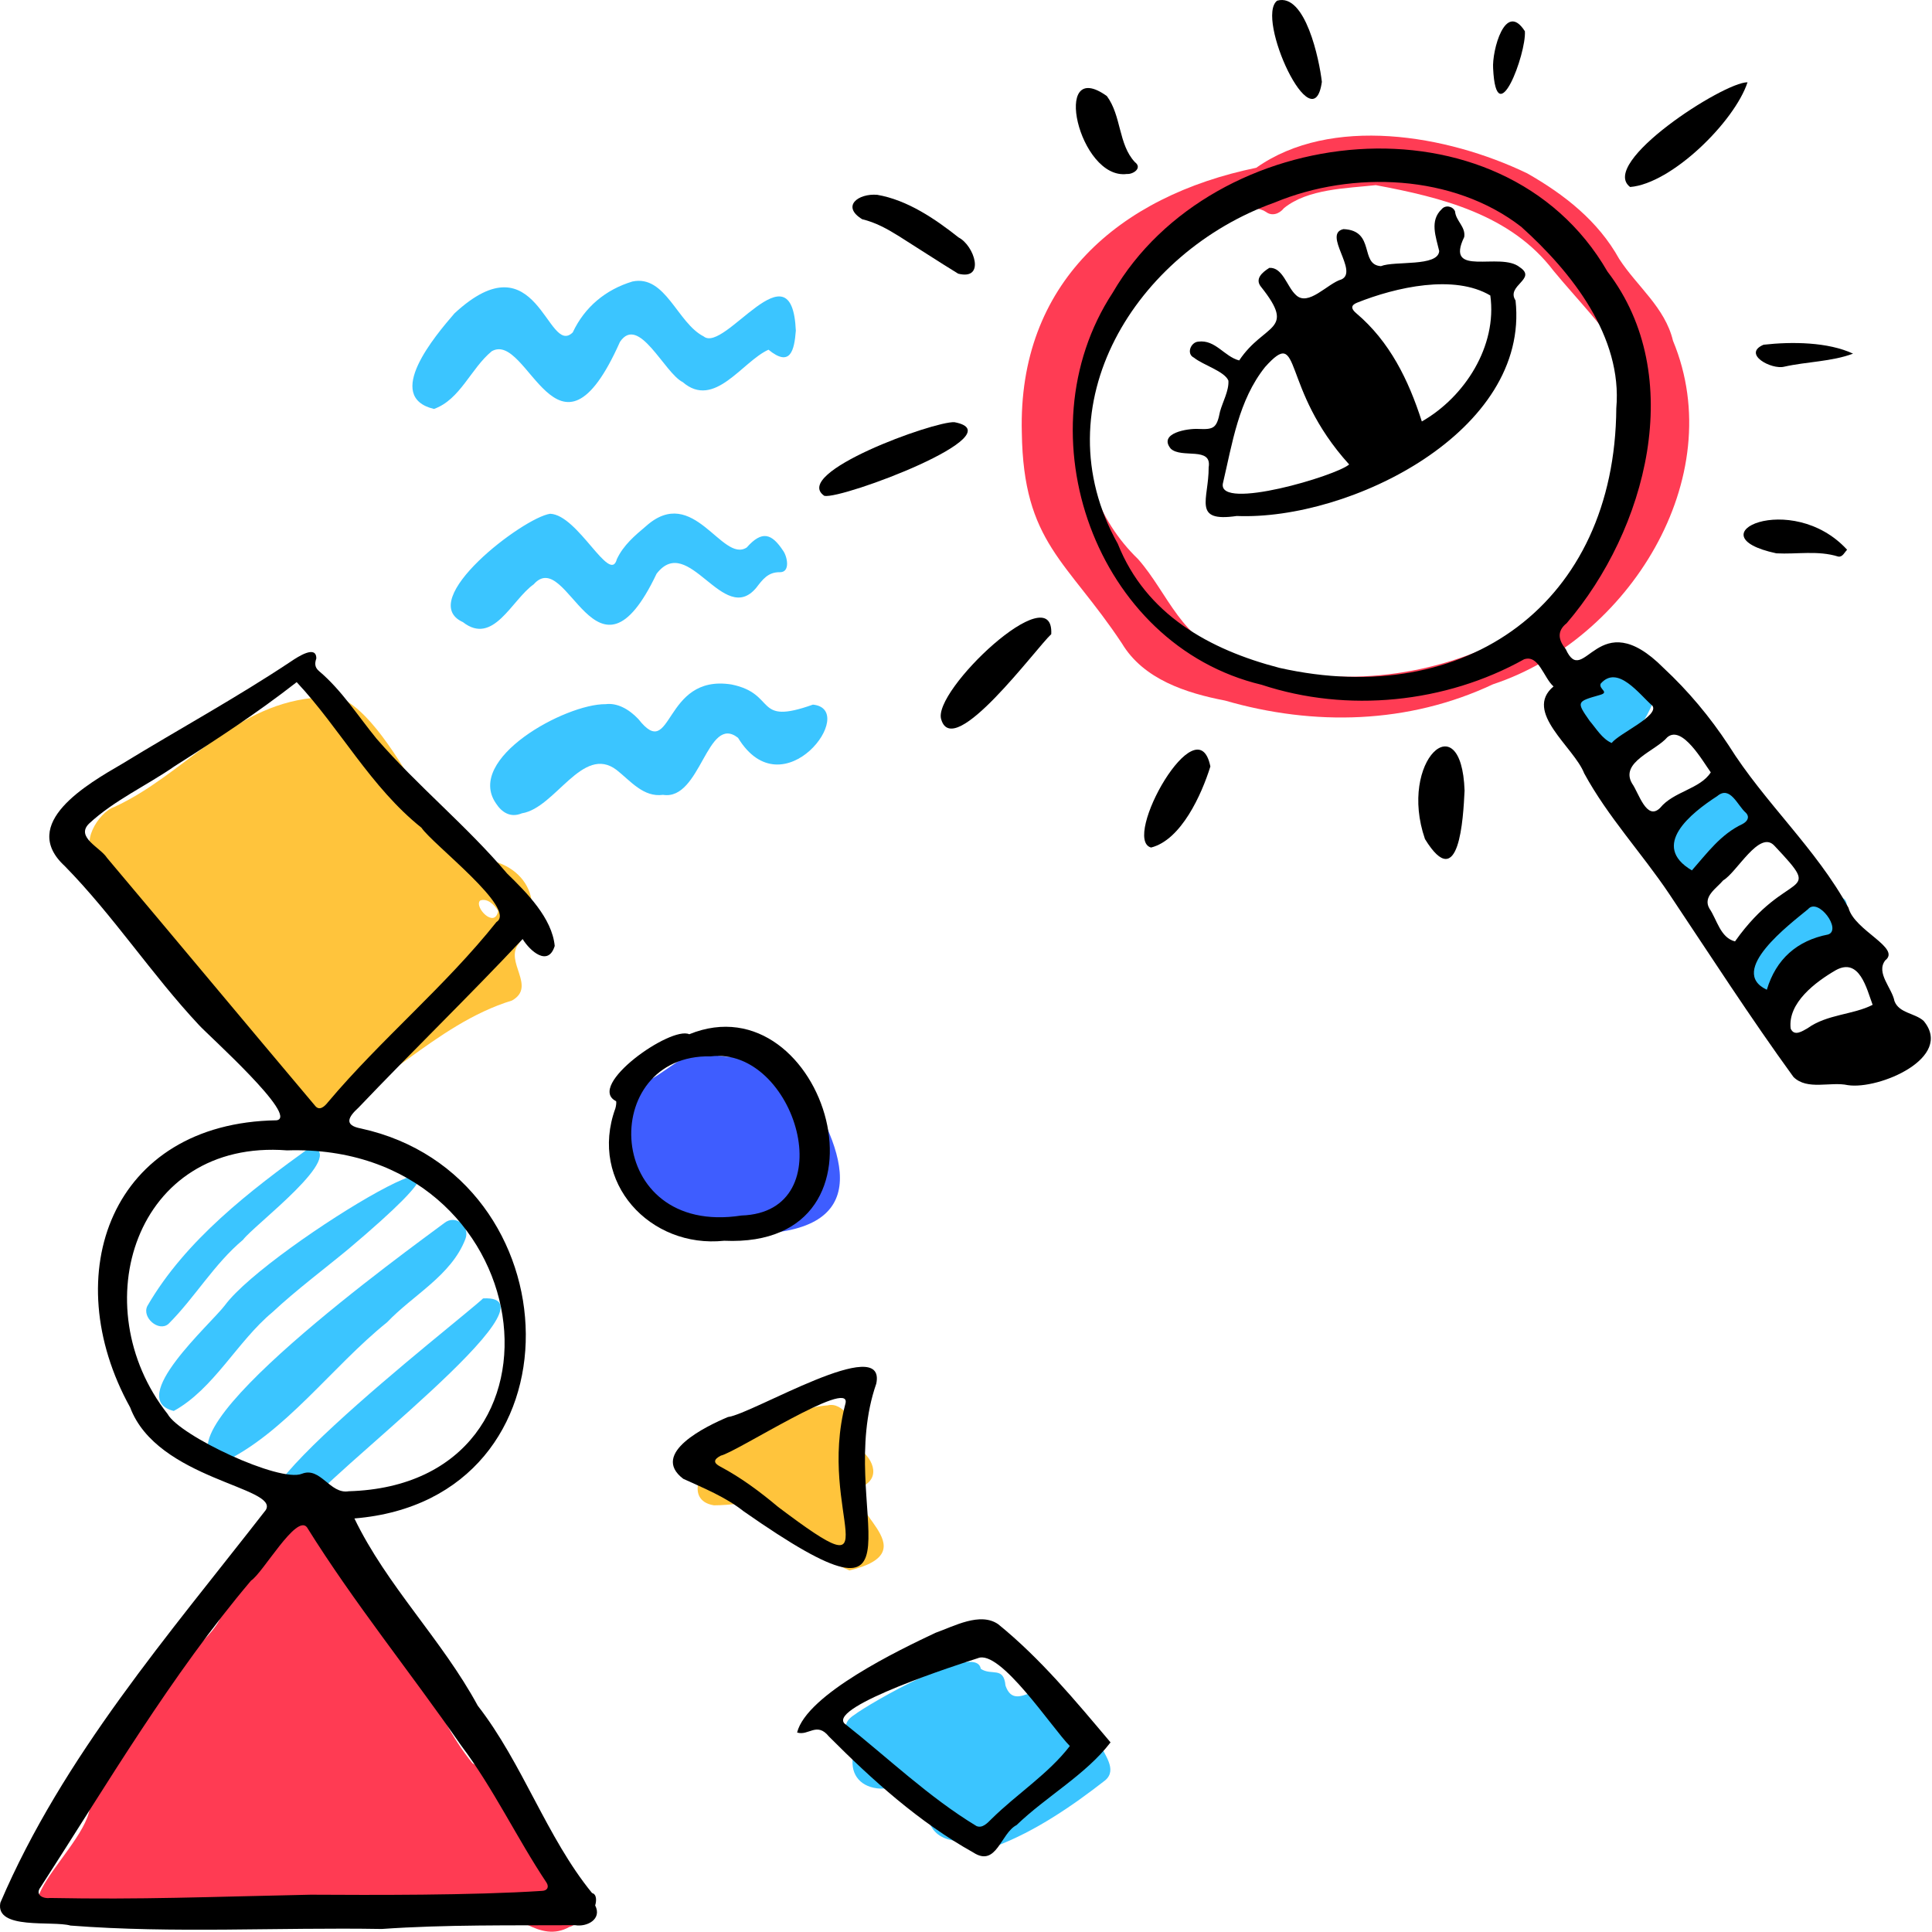 <svg viewBox="0 0 1040 1040" xmlns="http://www.w3.org/2000/svg" overflow="visible" xmlns:xlink="http://www.w3.org/1999/xlink" width="1040px" height="1040px"><g id="Master/Composition/Color Comp" stroke="none" stroke-width="1" fill="none" fill-rule="evenodd"><g id="Color/Bottom" transform="scale(1 1)"><g id="Color/Bottom/Balance" stroke="none" stroke-width="1" fill="none" fill-rule="evenodd"><g id="Color" transform="translate(20, 373)"><path d="M144.415,439.017 C159.676,448.476 166.534,467.588 178.374,480.815 C202.464,509.191 211.324,547.77 234.322,576.15 C247.774,583.891 252.254,600.342 263.008,611.037 C269.013,618.11 302.076,660.596 286.486,664.289 C270.425,673.285 256.923,655.834 241.841,653.064 C201.537,653.734 161.451,647.959 121.138,648.538 C86.227,648.047 52.215,656.095 17.562,659.536 C-32.275,660.982 41.351,611.069 26.36,592.523 C8.551,557.661 83.11,526.134 97.912,499.466 C104.445,482.336 124.891,471.176 127.711,453.703 C126.376,444.455 138.787,443.593 144.415,439.017" id="Fill-1" fill="#FF3B53"/><path d="M248.163,117.398 C246.226,114.002 242.19,110.261 238.432,111.78 C235.03,115.131 246.285,127.171 248.163,117.398 M143.126,230.02 C119.723,218.274 109.735,186.906 95.757,165.422 C81.755,138.044 59.58,116.488 39.951,92.91 C38.048,90.171 36.234,87.587 32.312,87.62 C22.229,82.365 32.721,64.307 41.562,61.376 C78.964,44.159 104.5,7.352 148.003,2.745 C181.995,-13.641 217.558,90.773 231.881,89.375 C259.94,87.328 276.934,111.175 259.166,135.121 C251.435,144.739 268.946,158.029 255.634,165.565 C213.192,178.61 184.323,216.238 143.126,230.02" id="Fill-3" fill="#FFC43C"/><path d="M317.016,250.454 C317.773,246.361 317.989,242.795 313.391,240.215 C304.836,228.356 321.516,214.22 330.703,207.783 C341.03,202.183 352.319,189.643 364.847,194.928 C380.625,198.597 398.566,190.901 410.07,206.62 C436.349,247.924 450.79,290.279 384.592,291.232 C349.295,294.396 318.598,294.097 317.016,250.454" id="Fill-6" fill="#3E5DFF"/><path d="M516.277,620.749 C504.079,616.237 486.622,622.522 480.46,608.603 C476.976,600.78 468.677,598.031 464.551,591.145 C461.669,588.585 455.762,590.238 452.064,589.664 C442.332,588.409 437.199,581.214 439.405,571.301 C440.04,562.662 429.672,556.675 439.844,550.142 C447.207,544.415 505.645,510.49 507.947,525.309 C513.797,529.261 520.282,523.787 521.259,534.344 C526.837,550.617 542.626,525.782 550.17,541.849 C559.941,549.003 553.372,567.084 567.963,563.507 C569.35,563.66 571.509,564.16 571.864,565.074 C574.107,571.291 581.769,579.491 574.947,585.333 C557.234,599.177 537.256,612.77 516.277,620.749" id="Fill-8" fill="#3BC5FF"/><path d="M437.246,472.372 C421.083,464.903 399.909,456.831 395.077,437.774 C394.847,436.583 392.639,435.027 391.286,434.965 C382.362,435.649 373.304,437.317 364.303,437.319 C347.74,434.615 357.891,414.218 368.183,409.642 C387.547,400.935 403.752,385.008 425.518,383.526 C433.459,381.331 442.173,393.785 437.991,400.779 C436.724,402.762 436.172,404.522 439.579,405.415 C447.728,408.68 455.195,420.626 445.533,426.451 C428.958,437.889 482.073,461.528 437.246,472.372" id="Fill-10" fill="#FFC43C"/><path d="M99.269,414.551 C57.691,401.942 202.093,298.162 219.143,285.377 C225.179,280.466 233.356,287.064 230.455,294.147 C222.829,313.684 202.341,324.083 188.376,338.78 C158.739,362.566 133.248,398.771 99.269,414.551" id="Fill-12" fill="#3BC5FF"/><path d="M73.538,386.527 C47.612,380.229 93.398,339.755 101.059,329.646 C124.649,297.606 274.838,208.901 167.632,299.298 C153.93,310.63 139.618,321.298 126.629,333.39 C107.679,349.144 95.121,374.632 73.538,386.527" id="Fill-14" fill="#3BC5FF"/><path d="M144.415,439.017 C69.2,459.816 229.208,336.492 240.045,325.93 C285.733,323.522 150.976,424.151 144.415,439.017" id="Fill-16" fill="#3BC5FF"/><path d="M147.333,244.332 C168.005,248.198 116.507,286.624 110.846,294.365 C95.189,307.463 84.87,325.529 70.674,339.669 C65.428,344.194 56.138,336.132 59.364,329.95 C79.885,294.525 114.725,267.806 147.333,244.332" id="Fill-18" fill="#3BC5FF"/></g><g id="Ink" transform="translate(0, 350)" fill="#000"><path d="M159.704,17.196 C138.704,33.597 116.548,48.122 94.036,62.422 C78.879,72.945 61.558,80.71 47.977,93.311 C40.459,100.645 54.062,106.183 57.607,111.8 C95.039,156.196 132.145,200.794 169.537,245.138 C171.876,248.207 174.631,245.748 176.529,243.328 C205.099,209.409 239.675,180.938 267.25,146.315 C278.63,139.336 232.744,104.38 226.874,95.563 C199.546,73.751 183.162,42.261 159.704,17.196 M154.497,269.247 C72.676,262.952 44.53,353.13 90.23,411.17 C96.61,422.833 150.527,448.228 162.508,443.334 C172.561,439.357 177.587,454.473 187.714,452.747 C315.936,449.028 291.209,264.924 154.497,269.247 M167.199,669.923 C199.726,670.106 253.889,670.336 291.825,667.865 C294.629,667.746 295.663,665.793 294.199,663.437 C278.105,639.277 265.625,612.68 248.128,589.464 C220.823,550.017 190.586,512.851 165.219,472.118 C159.479,464.838 141.477,496.789 135.142,500.838 C92.057,551.81 57.956,609.903 21.835,665.888 C18.743,669.939 23.02,672.166 26.895,671.683 C76.469,672.625 111.315,671.079 167.199,669.923 M281.335,155.487 C252.474,186.24 222.186,215.598 193.012,246.217 C187.532,251.217 184.884,255.687 194.233,257.448 C310.078,282.689 316.366,457.115 190.778,467.383 C208.216,503.612 237.936,532.661 257.163,568.161 C281.379,599.285 294.236,639.036 318.706,669.021 C321.347,669.712 321.095,673.439 320.382,675.684 C324.215,683.13 315.972,687.402 309.612,686.337 C275.005,686.525 240.064,685.961 205.482,688.373 C149.804,687.416 93.752,690.858 37.94,686.536 C28.328,683.762 -2.705,689.07 0.19,674.245 C33.897,595.403 91.058,529.744 143.039,462.891 C150.771,450.498 84.665,446.581 70.059,407.613 C30.315,335.804 59.939,254.426 148.896,253.061 C161.228,251.219 112.058,207.26 107.179,201.866 C81.621,174.569 61.104,142.959 34.851,116.194 C9.938,93.262 47.203,71.965 65.612,61.256 C95.941,42.694 127.23,25.651 156.819,5.935 C160.228,3.64 170.326,-3.04 170.273,4.466 C169.286,7.266 169.497,9.35 171.728,11.238 C184.056,21.672 192.619,35.348 202.723,47.667 C224.862,73.181 251.15,94.453 272.974,120.211 C283.636,130.589 297.186,144.248 298.605,159.208 C295.091,170.569 285.329,162.001 281.335,155.487" id="Fill-1"/><path d="M575.891,589.883 C566.346,580.268 538.33,537.494 526.359,542.618 C516.489,545.772 446.217,568.423 454.512,577.691 C478.019,596.28 499.947,617.409 525.63,632.961 C528.836,634.353 531.578,631.29 533.698,629.186 C547.265,615.758 564.376,604.881 575.891,589.883 M597.806,587.932 C584.443,605.348 563.259,616.988 547.23,632.432 C538.605,636.886 536.449,655.326 523.937,647.212 C494.707,630.871 469.735,608.363 446.221,584.768 C439.673,576.649 435.252,584.587 429.082,582.615 C434.248,562.064 484.055,538.138 503.555,528.955 C513.486,525.445 527.592,517.573 537.327,524.314 C560.176,542.855 578.919,565.539 597.806,587.932" id="Fill-4"/><path d="M382.621,218.638 C321.686,217.262 324.546,315.849 399.083,304.319 C454.688,302.52 428.095,213.229 382.621,218.638 M389.804,317.901 C350.039,322.12 316.696,286.597 331.263,246.633 C331.646,245.361 331.965,242.898 331.564,242.725 C315.371,234.434 361.064,202.136 371.022,206.732 C444.264,176.978 487.883,322.308 389.804,317.901" id="Fill-6"/><path d="M455.159,405.333 C458.1,391.762 396.301,431.779 388.02,433.569 C384.003,435.673 383.933,437.455 387.68,439.443 C398.971,445.432 409.135,453.022 418.877,461.198 C483.081,509.573 439.293,465.09 455.159,405.333 M471.707,394.808 C448.534,461.209 506.923,538.008 400.234,463.486 C390.42,455.74 379.01,451.178 367.766,446.028 C349.691,432.265 380.429,417.591 391.858,412.786 C404.861,411.237 477.369,367.278 471.707,394.808" id="Fill-8"/></g></g></g><g id="Color/Top" transform="scale(1 1)"><g id="Color/Top/Eyeglass" stroke="none" stroke-width="1" fill="none" fill-rule="evenodd"><g id="Color" transform="translate(222, 73)"><path d="M360,147.439 C359.343,177.758 368.438,206.515 390.618,227.966 C406.726,246.12 414.615,273.462 441.184,279.08 C523.706,314.185 643.776,271.371 662.167,177.877 C675.238,133.894 639.138,102.986 614.18,72.668 C591.197,42.483 553.93,33.259 518.603,26.668 C502.622,28.415 481.984,28.648 469.188,39.017 C466.54,42.323 462.553,43.412 459.528,41.109 C449.465,34.865 440.297,46.203 431.004,49.187 C393.256,68.333 357.875,102.017 360,147.439 M328.049,159.915 C325.911,79.444 380.352,32.548 454.249,17.306 C494.485,-11.081 556.754,-0.547 600.073,20.297 C620.108,31.705 638.269,45.914 649.622,66.395 C659.237,81.218 674.291,92.478 678.572,110.421 C709.384,184.522 654.294,271.403 581.668,295.357 C536.109,316.8 485.283,317.958 437.484,304.126 C416.536,300.094 393.559,292.689 381.995,273.44 C352.271,228.525 328.906,219.416 328.049,159.915" id="Fill-1" fill="#FF3C54"/><path d="M206.399,104.993 C205.566,115.704 203.443,124.883 191.675,115.246 C177.529,121.629 162.56,147.411 145.525,132.701 C135.649,127.817 121.83,96.049 111.732,111.031 C78.109,186.505 62.3,104.9 42.718,116.07 C31.404,125.368 25.783,142.101 11.599,147.137 C-15.656,140.599 12.298,107.666 22.662,95.671 C67.502,54.181 72.547,119.41 86.309,105.942 C92.707,92.252 104.107,82.85 118.403,78.544 C136.281,74.728 142.556,100.868 156.81,108.109 C168.079,117.285 204.318,57.801 206.399,104.993" id="Fill-3" fill="#3BC5FF"/><path d="M104.008,306.055 C110.172,305.262 116.434,308.587 121.663,314.106 C140.282,337.88 134.622,289.56 171.798,295.462 C196.513,300.522 183.548,317.695 215.6,306.301 C240.484,308.75 199.586,363.981 175.283,324.166 C158.518,311.009 155.335,358.125 134.897,354.865 C124.333,356.317 117.383,347.327 109.91,341.464 C91.623,327.582 76.98,361.937 58.976,364.795 C52.662,367.433 48.029,364.159 44.982,359.469 C28.356,335.389 82.326,305.832 104.008,306.055" id="Fill-5" fill="#3BC5FF"/><path d="M74.156,203.559 C89.164,204.132 106.391,241.903 110.052,228.001 C113.584,220.446 119.753,215.282 125.771,210.206 C151.297,187.409 166.631,230.327 179.958,221.723 C188.247,212.36 193.42,214.234 199.47,223.33 C201.844,226.515 203.505,234.97 197.98,235.018 C191.39,234.839 188.473,239.04 185.075,243.425 C167.388,264.527 148.635,213.453 131.425,235.872 C98.906,304.234 83.673,220.773 65.292,241.535 C53.388,249.962 43.594,274.705 27.182,261.887 C1.299,250.162 59.603,205.64 74.156,203.559" id="Fill-7" fill="#3BC5FF"/><path d="M717.133,448.771 C719.502,427.426 746.613,393.053 770.357,410.668 C779.633,415.741 750.002,463.242 740.745,460.559 C739.249,460.492 737.435,462.051 736.179,463.281 C727.027,471.79 712.425,459.75 717.133,448.771" id="Fill-9" fill="#3BC5FF"/><path d="M670.923,294.884 C667.091,312.865 653.714,333.683 633.541,335.005 C613.627,335.423 622.179,308.374 626.503,296.993 C628.928,278.519 673.658,272.782 670.923,294.884" id="Fill-12" fill="#3BC5FF"/><path d="M666.181,380.728 C664.119,366.608 682.293,362.895 690.377,354.678 C699.082,347.688 708.179,350.492 717.287,352.941 C730.289,369.104 702.454,388.023 692.728,400.04 C682.612,407.228 663.323,394.061 666.181,380.728" id="Fill-14" fill="#3BC5FF"/></g><g id="Ink" transform="translate(441, 0)" fill="#000"><path d="M510.091,532.785 C515.026,516.294 526.356,506.292 543.08,503.038 C550.62,500.545 537.717,482.9 532.251,489.432 C522.561,497.449 488.692,522.744 510.091,532.785 M426.567,399.952 C430.586,394.757 452.211,385.386 448.529,379.937 C441.533,373.903 429.796,357.495 420.635,368.037 C419.453,371.057 425.776,372.61 420.061,374.148 C407.66,377.672 407.533,377.766 414.688,388.017 C418.214,392.14 421.467,397.764 426.567,399.952 M469.753,468.533 C477.978,459.215 485.27,449.071 496.997,443.566 C499.585,442.188 501.037,439.906 498.862,437.581 C494.308,433.695 490.381,422.602 483.392,428.545 C469.247,437.705 447.142,455.223 469.753,468.533 M567.042,540.898 C563.803,532.167 559.992,515.329 547.302,522.198 C536.354,528.547 521.236,539.81 522.924,553.69 C524.84,558.091 529.242,555.074 532.069,553.472 C542.499,545.937 556.665,546.256 567.042,540.898 M479.916,415.761 C475.683,409.941 464.55,390.112 456.529,396.855 C450.28,404.239 430.786,410.241 437.563,421.769 C441.056,426.596 445.355,442.181 452.662,434.878 C459.866,426.015 474.211,424.762 479.916,415.761 M492.961,506.758 C521.356,466.612 541.797,484.554 514.124,455.216 C506.102,446.54 493.91,469.68 486.617,473.884 C483.034,478.163 475.474,482.642 479.17,489.038 C483.318,495.107 484.997,504.719 492.961,506.758 M429.057,219.76 C432.46,181.272 405.143,146.602 377.908,122.112 C341.43,93.775 287.105,91.633 245.176,109.001 C170.618,135.608 118.677,217.766 160.724,292.751 C175.846,330.737 209.924,349.703 247.745,359.517 C348.266,382.134 428.344,324.693 429.057,219.76 M395.272,369.522 C389.921,364.795 387.298,352.206 379.412,354.902 C337.031,378.543 284.269,383.836 238.151,368.618 C148.58,347.32 108.351,233.269 157.968,157.56 C211.77,64.996 367.514,48.016 424.298,146.18 C467.436,202.378 445.249,285.42 402.356,335.461 C396.983,339.713 397.837,344.49 401.853,349.446 C411.754,371.169 419.044,323.898 454.517,359.586 C467.843,371.993 479.5,385.96 489.508,401.174 C508.839,432.103 536.506,456.6 554.059,488.706 C557.233,500.982 582.591,510.209 573.805,516.997 C568.697,523.749 577.449,531.781 578.796,538.897 C581.28,545.435 589.695,545.272 594.477,549.524 C611.013,569.368 570.459,586.7 553.679,584.133 C544.243,582.077 531.904,587.115 524.42,579.733 C501.211,547.761 479.601,514.228 457.495,481.136 C442.708,459.123 424.517,439.691 411.77,416.287 C406.297,402.196 378.864,383.172 395.272,369.522" id="Fill-1"/><path d="M65.703,387.38 C60.305,372.217 126.533,309.542 124.891,341.371 C116.773,348.822 72.342,409.479 65.703,387.38" id="Fill-4"/><path d="M72.743,227.26 C106.296,233.55 12.365,268.839 2.763,266.926 C-15.418,254.605 61.686,226.707 72.743,227.26" id="Fill-6"/><path d="M499.698,44.292 C492.73,65.479 458.945,98.825 436.503,100.666 C419.347,87.759 486.896,44.125 499.698,44.292" id="Fill-8"/><path d="M347.384,425.581 C346.67,440.342 344.537,481.777 326.065,451.659 C311.488,409.461 345.737,378.159 347.384,425.581" id="Fill-10"/><path d="M31.212,104.867 C47.412,107.653 62.276,117.744 75.045,127.843 C83.424,132.138 89.694,151.073 74.793,147.317 C64.012,140.714 53.445,133.767 42.745,127.036 C36.594,123.214 30.307,119.713 23.138,118.021 C11.755,111.052 20.931,104.02 31.212,104.867" id="Fill-12"/><path d="M210.547,412.596 C205.858,427.678 194.854,452.132 178.628,456.228 C162.469,451.892 203.626,378.311 210.547,412.596" id="Fill-14"/><path d="M165.6,93.652 C139.742,96.982 124.651,30.061 154.823,51.707 C162.721,62.368 160.967,77.688 169.883,87.231 C174.159,90.463 168.938,93.929 165.6,93.652" id="Fill-16"/><path d="M270.56,44.061 C265.904,77.538 234.578,9.495 246.486,0.367 C261.668,-4.025 269.231,32.276 270.56,44.061" id="Fill-18"/><path d="M553.305,295.925 C551.885,297.356 550.823,300.031 548.501,299.596 C537.56,296.178 526.305,298.452 515.218,297.86 C469.566,288.122 523.471,263.401 553.305,295.925" id="Fill-20"/><path d="M519.444,197.388 C512.599,199.139 496.673,190.561 508.325,185.567 C523.662,183.844 543.1,184.09 556.494,190.368 C545.045,194.678 531.585,194.657 519.444,197.388" id="Fill-22"/><path d="M362.749,36.771 C362.114,27.374 369.243,0.164 379.853,16.821 C380.663,28.895 364.448,72.403 362.749,36.771" id="Fill-24"/><path d="M285.248,250.011 C247.631,208.494 260.358,174.974 240.014,197.544 C225.685,215.495 222.37,238.623 217.256,260.354 C214.784,275.002 278.495,256.089 285.248,250.011 M324.375,226.875 C347.55,213.661 365.021,186.206 361.238,159.062 C341.832,147.552 310.582,154.511 289.481,162.951 C286.228,164.272 286.091,166.103 289.034,168.585 C307.151,183.897 317.229,204.589 324.375,226.875 M224.715,277.76 C200.554,281.291 209.74,268.776 209.626,251.589 C211.518,240.139 195.023,246.995 189.227,241.53 C182.281,233.136 198.423,230.532 204.214,230.91 C212.365,231.256 213.993,230.484 215.737,221.549 C217.207,216.234 220.595,210.31 220.256,204.906 C218.249,199.869 206.637,196.522 201.71,192.537 C197.446,190.504 199.99,184.155 204.071,183.903 C213.29,182.713 217.99,191.934 226.054,194.025 C239.595,173.738 257.096,178.607 237.819,154.399 C234.386,150.175 238.317,146.683 242.298,144.19 C249.483,143.775 251.755,154.298 256.443,158.644 C263.123,165.492 273.69,152.469 281.134,150.4 C290.483,146.048 270.783,125.856 282.19,123.335 C299.589,124.067 290.712,142.538 302.353,143.269 C309.695,140.291 333.175,143.748 333.724,135.132 C331.971,127.486 328.435,118.823 335.094,112.57 C337.038,110.251 341.01,110.897 342.25,113.76 C342.704,119.013 348.041,122.007 347.197,127.573 C336.43,149.761 366.702,135.309 377.084,143.843 C386.68,150.174 369.519,153.662 374.815,161.726 C382.598,232.34 285.668,280.248 224.715,277.76" id="Fill-26"/></g></g></g></g></svg>